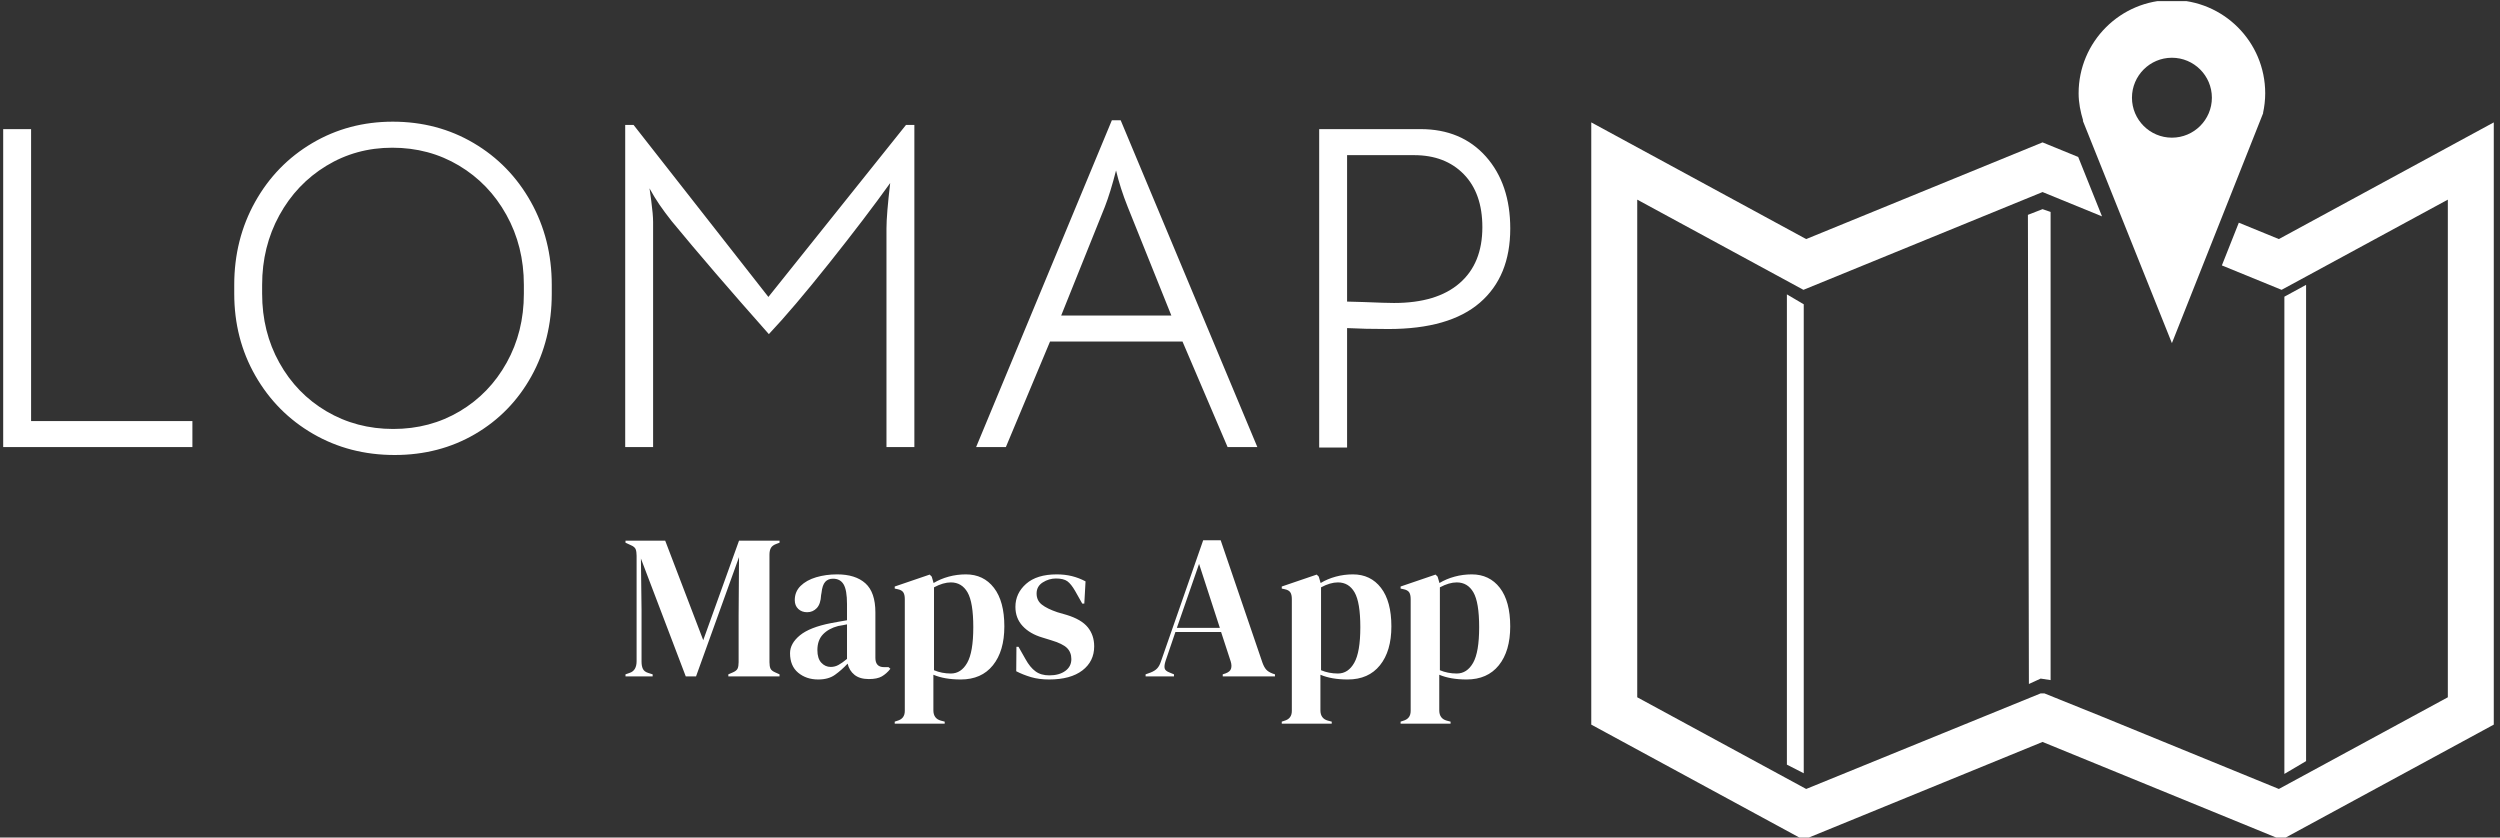 <svg xmlns="http://www.w3.org/2000/svg" version="1.1" xmlns:xlink="http://www.w3.org/1999/xlink" xmlns:svgjs="http://svgjs.dev/svgjs" width="1000" height="335" viewBox="0 0 1000 335"><rect x="0" y="0" width="1000" height="335" fill="#333333" stroke="none"/><g transform="matrix(1,0,0,1,-0.606,0.451)"><svg viewBox="0 0 396 133" data-background-color="#0074d9" preserveAspectRatio="xMidYMid meet" height="335" width="1000" xmlns="http://www.w3.org/2000/svg" xmlns:xlink="http://www.w3.org/1999/xlink"><g id="tight-bounds" transform="matrix(1,0,0,1,0.24,-0.179)"><svg viewBox="0 0 395.52 133.358" height="133.358" width="395.52"><g><svg viewBox="0 0 653.639 220.388" height="133.358" width="395.52"><g transform="matrix(1,0,0,1,0,30.459)"><svg viewBox="0 0 395.52 159.47" height="159.47" width="395.52"><g><svg viewBox="0 0 395.52 159.47" height="159.47" width="395.52"><g><svg viewBox="0 0 395.52 90.061" height="90.061" width="395.52"><g transform="matrix(1,0,0,1,0,0)"><svg width="395.52" viewBox="5 -35.15 162.09 36" height="90.061" data-palette-color="#ffffff"><g class="undefined-text-0" data-fill-palette-color="primary" id="text-0"><path d="M5 0L5-34.2 8-34.2 8-2.8 25.35-2.8 25.35 0 5 0ZM47.1 0.85Q42.25 0.85 38.32-1.43 34.4-3.7 32.12-7.68 29.85-11.65 29.85-16.5L29.85-16.5 29.85-17.45Q29.85-22.35 32.1-26.38 34.35-30.4 38.25-32.7 42.15-35 46.9-35L46.9-35Q51.7-35 55.6-32.7 59.5-30.4 61.75-26.38 64-22.35 64-17.45L64-17.45 64-16.5Q64-11.55 61.8-7.6 59.6-3.65 55.75-1.4 51.9 0.85 47.1 0.85L47.1 0.85ZM46.95-1.95Q50.9-1.95 54.1-3.85 57.3-5.75 59.15-9.08 61-12.4 61-16.5L61-16.5 61-17.45Q61-21.6 59.12-24.98 57.25-28.35 54.02-30.28 50.8-32.2 46.85-32.2L46.85-32.2Q42.95-32.2 39.75-30.25 36.55-28.3 34.7-24.93 32.85-21.55 32.85-17.45L32.85-17.45 32.85-16.5Q32.85-12.4 34.7-9.08 36.55-5.75 39.77-3.85 43-1.95 46.95-1.95L46.95-1.95ZM71.9-34.65L72.8-34.65 87.3-16.15 102.1-34.65 103-34.65 103 0 100 0 100-23.5Q100-25 100.4-28.4L100.4-28.4Q97.75-24.7 93.85-19.8 89.95-14.9 87.35-12.15L87.35-12.15Q81.1-19.2 76.9-24.3L76.9-24.3Q76.15-25.25 75.6-26.05 75.05-26.85 74.5-27.85L74.5-27.85Q74.5-28 74.7-26.5L74.7-26.5Q74.9-25 74.9-24.2L74.9-24.2 74.9 0 71.9 0 71.9-34.65ZM109.64 0L124.24-35.15 125.19-35.15 139.89 0 136.69 0 131.84-11.35 117.59-11.35 112.84 0 109.64 0ZM130.64-14.15L125.94-25.85Q125.14-27.85 124.69-29.75L124.69-29.75Q124.09-27.4 123.49-25.85L123.49-25.85 118.79-14.15 130.64-14.15ZM157.44-34.2Q161.84-34.2 164.47-31.25 167.09-28.3 167.09-23.5L167.09-23.5Q167.09-18.35 163.82-15.53 160.54-12.7 153.99-12.7L153.99-12.7Q151.44-12.7 149.54-12.8L149.54-12.8 149.54 0.05 146.54 0.05 146.54-34.2 157.44-34.2ZM154.59-15.5Q159.19-15.5 161.64-17.63 164.09-19.75 164.09-23.65L164.09-23.65Q164.09-27.3 162.09-29.35 160.09-31.4 156.74-31.4L156.74-31.4 149.54-31.4 149.54-15.65 151.34-15.6Q153.74-15.5 154.59-15.5L154.59-15.5Z" fill="#ffffff" data-fill-palette-color="primary"></path></g></svg></g></svg></g><g transform="matrix(1,0,0,1,163.31,111.323)"><svg viewBox="0 0 232.21 48.148" height="48.148" width="232.21"><g transform="matrix(1,0,0,1,0,0)"><svg width="232.21" viewBox="1 -33.1 215.08 44.6" height="48.148" data-palette-color="#ffffff"><path d="M7.6 0L1 0 1-0.5 2-0.85Q3.7-1.4 3.7-3.7L3.7-3.7 3.7-29.3Q3.7-30.3 3.48-30.9 3.25-31.5 2.3-31.9L2.3-31.9 1-32.5 1-33 10.65-33 19.9-8.8 28.6-33 38.45-33 38.45-32.5 37.65-32.2Q36.7-31.85 36.35-31.23 36-30.6 36-29.6L36-29.6 36-3.45Q36-2.45 36.25-1.9 36.5-1.35 37.45-0.95L37.45-0.95 38.45-0.5 38.45 0 26 0 26-0.5 27.05-0.95Q28-1.35 28.25-1.9 28.5-2.45 28.5-3.45L28.5-3.45 28.5-14.7 28.6-29 18.15 0 15.65 0 4.75-28.65 4.9-16.2 4.9-3.6Q4.9-2.5 5.23-1.83 5.55-1.15 6.5-0.85L6.5-0.85 7.6-0.5 7.6 0ZM47.85 0.75L47.85 0.75Q44.95 0.75 42.97-0.9 41-2.55 41-5.65L41-5.65Q41-8 43.4-9.98 45.8-11.95 50.95-12.95L50.95-12.95Q51.75-13.1 52.75-13.28 53.75-13.45 54.85-13.65L54.85-13.65 54.85-17.6Q54.85-21 54.02-22.38 53.2-23.75 51.45-23.75L51.45-23.75Q50.25-23.75 49.55-22.98 48.85-22.2 48.65-20.3L48.65-20.3 48.55-19.75Q48.45-17.6 47.5-16.6 46.55-15.6 45.15-15.6L45.15-15.6Q43.85-15.6 43-16.4 42.15-17.2 42.15-18.55L42.15-18.55Q42.15-20.6 43.57-22 45-23.4 47.35-24.1 49.7-24.8 52.45-24.8L52.45-24.8Q56.9-24.8 59.32-22.63 61.75-20.45 61.75-15.55L61.75-15.55 61.75-4.5Q61.75-2.25 63.85-2.25L63.85-2.25 64.95-2.25 65.4-1.85Q64.45-0.65 63.32 0 62.2 0.65 60.15 0.65L60.15 0.65Q57.95 0.65 56.67-0.38 55.4-1.4 55-3.1L55-3.1Q53.5-1.5 51.92-0.38 50.35 0.75 47.85 0.75ZM50.9-2.3L50.9-2.3Q51.9-2.3 52.77-2.78 53.65-3.25 54.85-4.25L54.85-4.25 54.85-12.65Q54.35-12.55 53.85-12.45 53.35-12.35 52.7-12.25L52.7-12.25Q50.4-11.65 49.02-10.23 47.65-8.8 47.65-6.4L47.65-6.4Q47.65-4.35 48.6-3.33 49.55-2.3 50.9-2.3ZM78.6 11.5L66.45 11.5 66.45 11 67.05 10.8Q68.9 10.3 68.9 8.4L68.9 8.4 68.9-18.8Q68.9-19.9 68.52-20.45 68.15-21 67.15-21.2L67.15-21.2 66.45-21.35 66.45-21.85 74.95-24.75 75.45-24.25 75.9-22.7Q77.55-23.7 79.57-24.25 81.6-24.8 83.75-24.8L83.75-24.8Q88.05-24.8 90.57-21.53 93.1-18.25 93.1-12.15L93.1-12.15Q93.1-6.15 90.32-2.7 87.55 0.75 82.5 0.75L82.5 0.75Q78.55 0.75 75.85-0.4L75.85-0.4 75.85 8.25Q75.85 10.25 77.65 10.75L77.65 10.75 78.6 11 78.6 11.5ZM80.1-0.7L80.1-0.7Q82.6-0.7 84.07-3.3 85.55-5.9 85.55-11.95L85.55-11.95Q85.55-18 84.15-20.43 82.75-22.85 80.1-22.85L80.1-22.85Q78.25-22.85 76-21.65L76-21.65 76-1.5Q77.9-0.7 80.1-0.7ZM103.99 0.75L103.99 0.75Q101.54 0.75 99.59 0.18 97.64-0.4 95.99-1.25L95.99-1.25 96.04-7.2 96.54-7.2 98.24-4.2Q99.34-2.2 100.67-1.23 101.99-0.25 104.04-0.25L104.04-0.25Q106.44-0.25 107.92-1.33 109.39-2.4 109.39-4.2L109.39-4.2Q109.39-5.85 108.34-6.9 107.29-7.95 104.44-8.8L104.44-8.8 102.34-9.45Q99.29-10.35 97.54-12.25 95.79-14.15 95.79-16.9L95.79-16.9Q95.79-20.2 98.39-22.5 100.99-24.8 105.84-24.8L105.84-24.8Q107.79-24.8 109.52-24.38 111.24-23.95 112.84-23.1L112.84-23.1 112.54-17.7 112.04-17.7 110.29-20.8Q109.34-22.45 108.42-23.13 107.49-23.8 105.64-23.8L105.64-23.8Q103.94-23.8 102.44-22.85 100.94-21.9 100.94-20.15L100.94-20.15Q100.94-18.45 102.22-17.45 103.49-16.45 105.99-15.6L105.99-15.6 108.24-14.95Q111.84-13.85 113.39-11.93 114.94-10 114.94-7.3L114.94-7.3Q114.94-3.65 112.07-1.45 109.19 0.75 103.99 0.75ZM134.34 0L127.44 0 127.44-0.5 128.69-0.95Q129.69-1.35 130.24-1.93 130.79-2.5 131.14-3.55L131.14-3.55 141.44-33.1 145.69-33.1 155.84-3.35Q156.24-2.25 156.74-1.68 157.24-1.1 158.29-0.7L158.29-0.7 158.89-0.5 158.89 0 146.19 0 146.19-0.5 146.94-0.75Q147.99-1.15 148.21-1.88 148.44-2.6 148.14-3.6L148.14-3.6 145.79-10.8 134.69-10.8 132.29-3.75Q131.94-2.65 132.06-2 132.19-1.35 133.24-0.95L133.24-0.95 134.34-0.5 134.34 0ZM140.44-27.35L135.04-11.8 145.49-11.8 140.44-27.35ZM172.69 11.5L160.54 11.5 160.54 11 161.14 10.8Q162.99 10.3 162.99 8.4L162.99 8.4 162.99-18.8Q162.99-19.9 162.61-20.45 162.24-21 161.24-21.2L161.24-21.2 160.54-21.35 160.54-21.85 169.04-24.75 169.54-24.25 169.99-22.7Q171.64-23.7 173.66-24.25 175.69-24.8 177.84-24.8L177.84-24.8Q182.14-24.8 184.66-21.53 187.19-18.25 187.19-12.15L187.19-12.15Q187.19-6.15 184.41-2.7 181.64 0.75 176.59 0.75L176.59 0.75Q172.64 0.75 169.94-0.4L169.94-0.4 169.94 8.25Q169.94 10.25 171.74 10.75L171.74 10.75 172.69 11 172.69 11.5ZM174.19-0.7L174.19-0.7Q176.69-0.7 178.16-3.3 179.64-5.9 179.64-11.95L179.64-11.95Q179.64-18 178.24-20.43 176.84-22.85 174.19-22.85L174.19-22.85Q172.34-22.85 170.09-21.65L170.09-21.65 170.09-1.5Q171.99-0.7 174.19-0.7ZM201.58 11.5L189.43 11.5 189.43 11 190.03 10.8Q191.88 10.3 191.88 8.4L191.88 8.4 191.88-18.8Q191.88-19.9 191.51-20.45 191.13-21 190.13-21.2L190.13-21.2 189.43-21.35 189.43-21.85 197.93-24.75 198.43-24.25 198.88-22.7Q200.53-23.7 202.56-24.25 204.58-24.8 206.73-24.8L206.73-24.8Q211.03-24.8 213.56-21.53 216.08-18.25 216.08-12.15L216.08-12.15Q216.08-6.15 213.31-2.7 210.53 0.75 205.48 0.75L205.48 0.75Q201.53 0.75 198.83-0.4L198.83-0.4 198.83 8.25Q198.83 10.25 200.63 10.75L200.63 10.75 201.58 11 201.58 11.5ZM203.08-0.7L203.08-0.7Q205.58-0.7 207.06-3.3 208.53-5.9 208.53-11.95L208.53-11.95Q208.53-18 207.13-20.43 205.73-22.85 203.08-22.85L203.08-22.85Q201.23-22.85 198.98-21.65L198.98-21.65 198.98-1.5Q200.88-0.7 203.08-0.7Z" opacity="1" transform="matrix(1,0,0,1,0,0)" fill="#ffffff" class="undefined-text-1" data-fill-palette-color="secondary" id="text-1"></path></svg></g></svg></g></svg></g></svg></g><g transform="matrix(1,0,0,1,416.781,0)"><svg viewBox="0 0 236.857 220.388" height="220.388" width="236.857"><g><svg xmlns="http://www.w3.org/2000/svg" xmlns:xlink="http://www.w3.org/1999/xlink" version="1.1" x="0" y="0" viewBox="2.372 3.431 40.212 37.416" enable-background="new 0 0 45 45" xml:space="preserve" height="220.388" width="236.857" class="icon-icon-0" data-fill-palette-color="accent" id="icon-0"><polygon points="11.088,37.5 11.839,37.885 11.839,16.989 11.088,16.547 " fill="#ffffff" data-fill-palette-color="accent"></polygon><polygon points="21.827,13.004 21.871,33.907 22.396,33.666 22.838,33.734 22.838,12.874 22.479,12.75 " fill="#ffffff" data-fill-palette-color="accent"></polygon><polygon points="34.221,16.123 33.254,16.65 33.254,37.914 34.221,37.343 " fill="#ffffff" data-fill-palette-color="accent"></polygon><g fill="#ffffff" data-fill-palette-color="accent"><polyline fill="none" points="25.129,13.072 22.479,11.988 11.825,16.345 4.42,12.326 4.42,34.499 11.947,38.584 22.396,34.325    22.561,34.325 25.103,35.35 33.008,38.584 40.537,34.499 40.537,12.326 33.13,16.345 30.469,15.257  "></polyline><polygon points="33.008,14.083 31.224,13.353 30.469,15.257 33.13,16.345 40.537,12.326 40.537,34.499 33.008,38.584 25.103,35.35    22.561,34.325 22.396,34.325 11.947,38.584 4.42,34.499 4.42,12.326 11.825,16.345 22.479,11.988 25.129,13.072 24.068,10.425    22.479,9.775 11.947,14.083 2.372,8.884 2.372,35.717 11.825,40.847 22.479,36.489 33.13,40.847 42.584,35.717 42.584,8.884  " fill="#ffffff" data-fill-palette-color="accent"></polygon></g><path d="M28.243 3.431c-2.294 0-4.157 1.861-4.157 4.157 0 0.427 0.084 0.83 0.203 1.218l-0.017 0 3.971 9.914 4.069-10.257-0.008 0C32.365 8.181 32.4 7.889 32.4 7.588 32.4 5.292 30.539 3.431 28.243 3.431zM28.243 9.565c-0.982 0-1.78-0.798-1.78-1.78 0-0.982 0.798-1.781 1.78-1.781s1.781 0.798 1.781 1.781C30.024 8.767 29.226 9.565 28.243 9.565z" fill="#ffffff" data-fill-palette-color="accent"></path></svg></g></svg></g></svg></g><defs></defs></svg><rect width="395.52" height="133.358" fill="none" stroke="none" visibility="hidden"></rect></g></svg></g></svg>